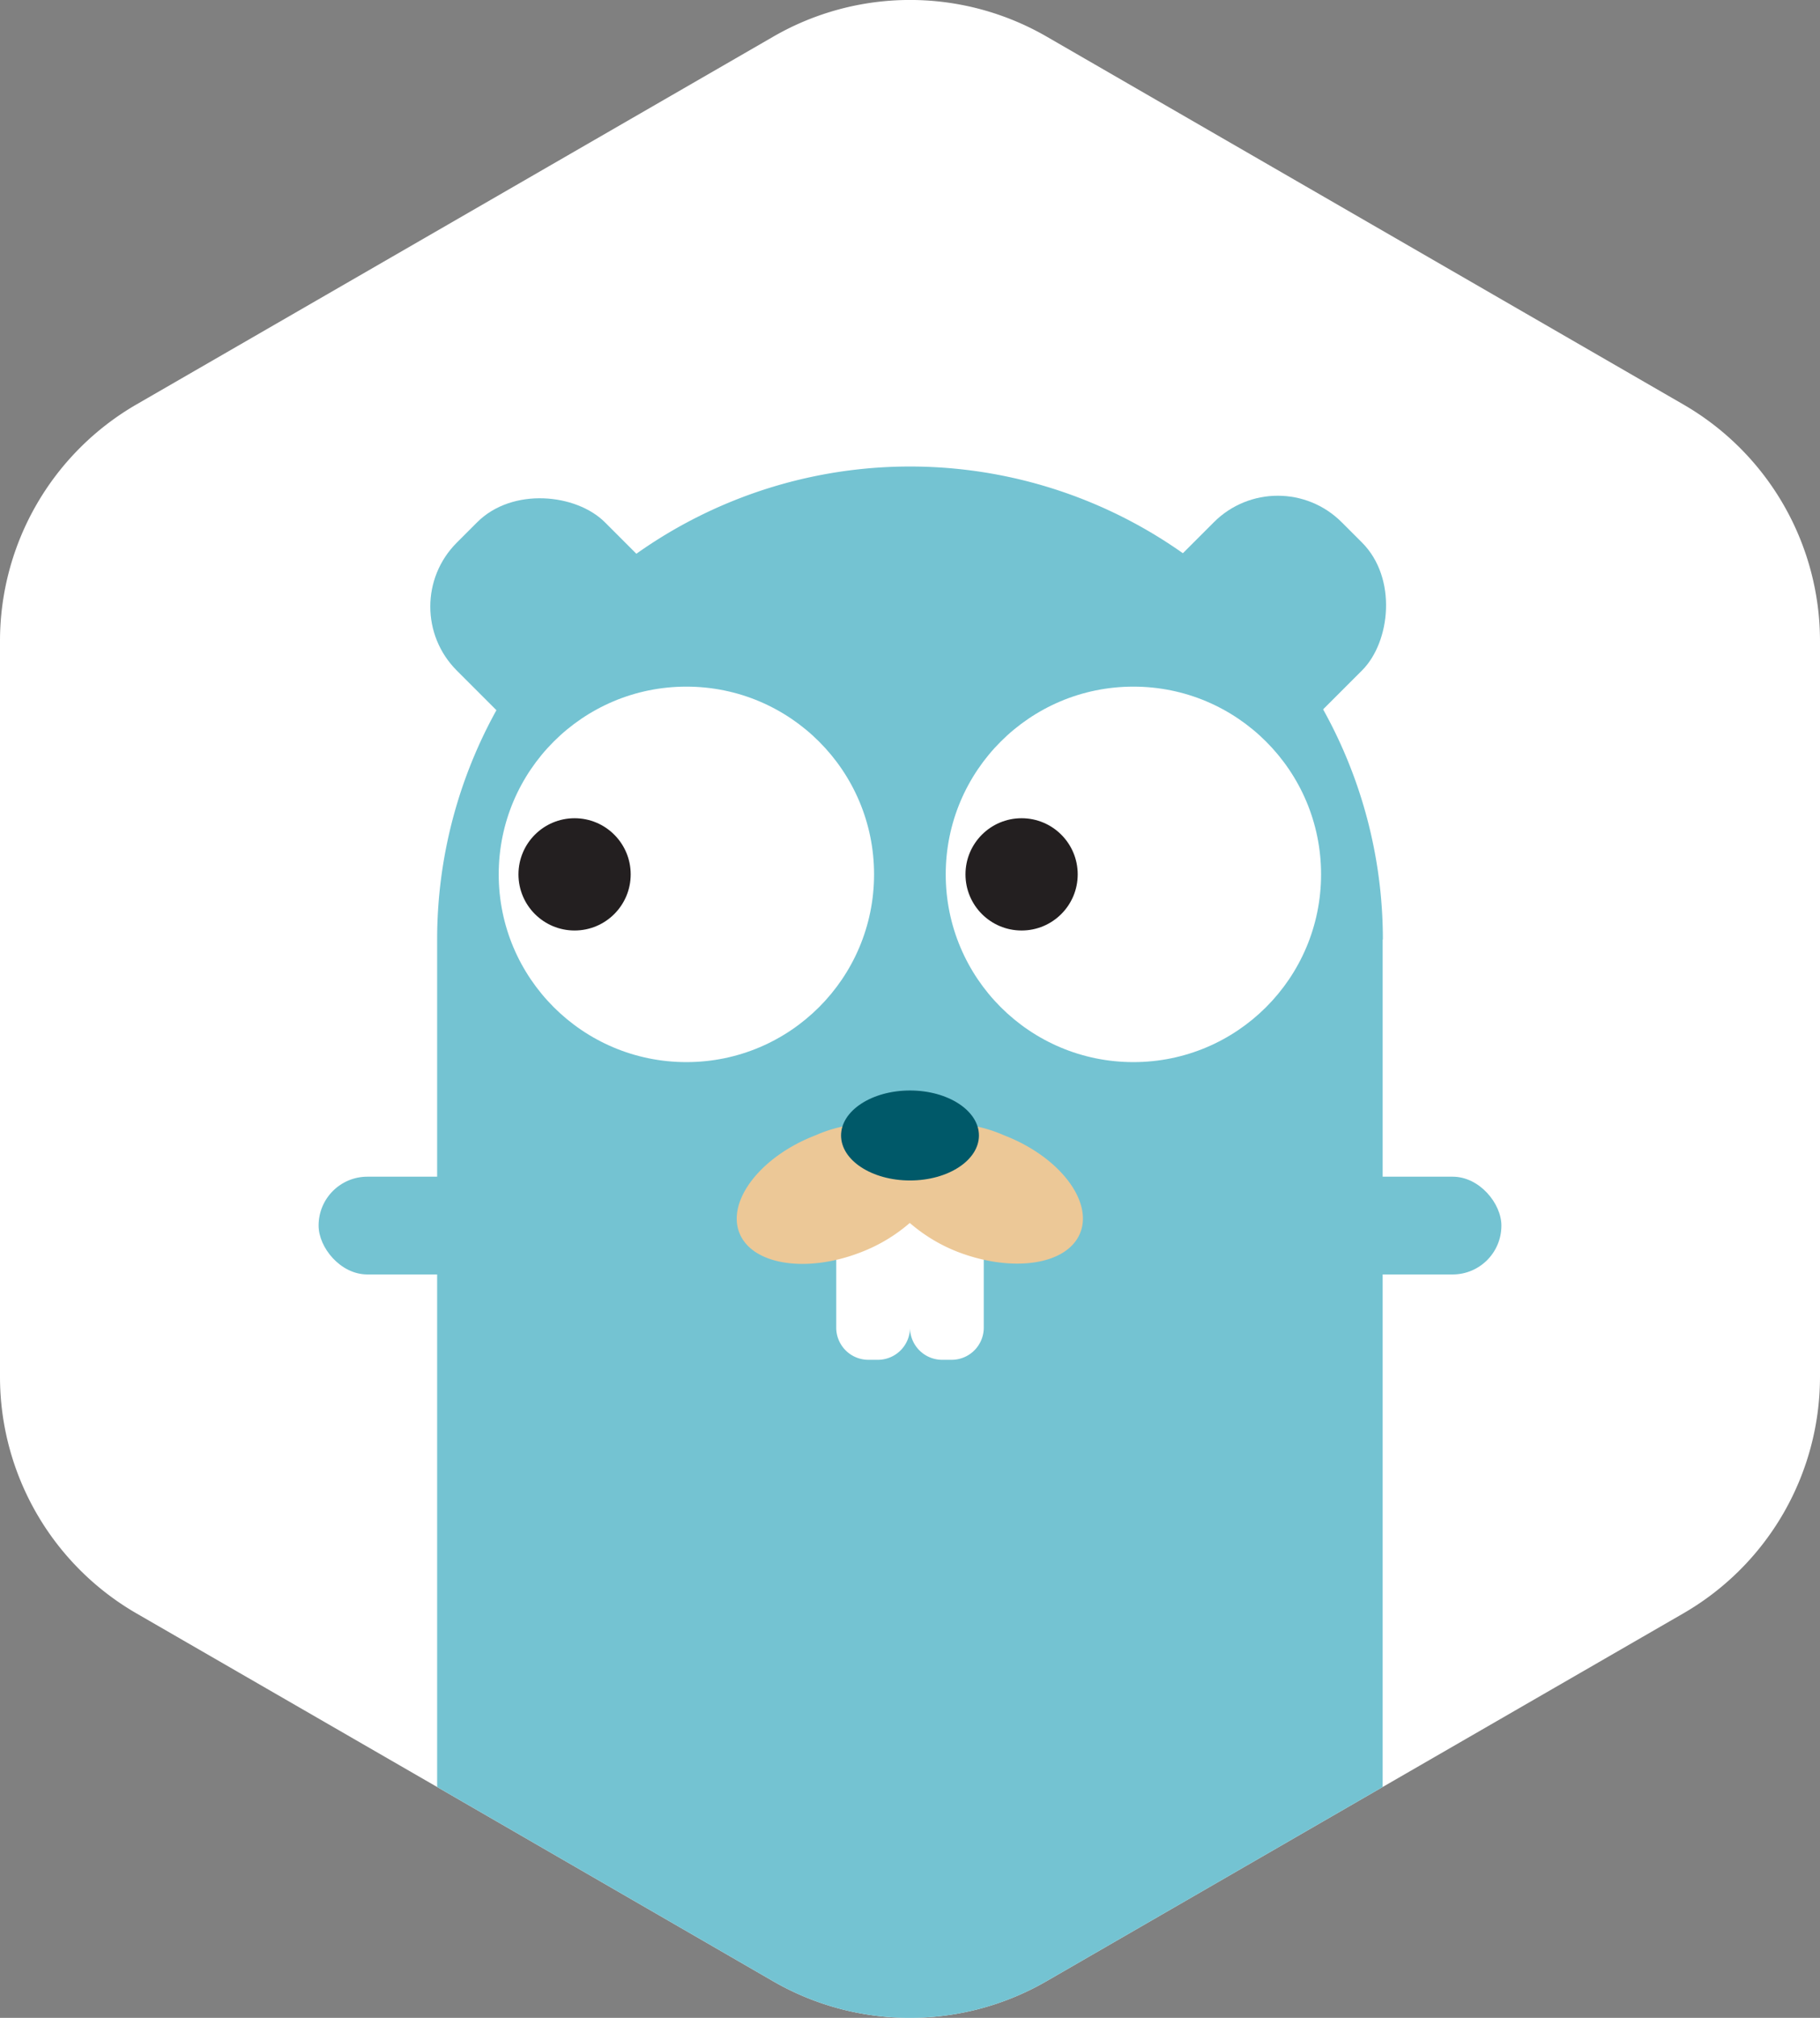 <svg xmlns="http://www.w3.org/2000/svg" viewBox="0 0 86.6 95.98"><rect x="0" y="0" width="86.6" height="95.98" fill="#808080" stroke="none"/><defs><style>.cls-1{fill:#fff;}.cls-2{fill:#74c3d2;}.cls-3{fill:#231f20;}.cls-4{fill:#ecc897;}.cls-5{fill:#005969;}</style></defs><title>go_light</title><g id="Layer_2" data-name="Layer 2"><g id="Layer_1-2" data-name="Layer 1"><path class="cls-1" d="M86.6,30.49v35a13,13,0,0,1-6.5,11.25L65.79,85l-16,9.24a13,13,0,0,1-13,0L20.8,85,6.49,76.74A13,13,0,0,1,0,65.49v-35A13,13,0,0,1,6.49,19.24L36.8,1.74a13,13,0,0,1,13,0L80.1,19.24A13,13,0,0,1,86.6,30.49Z"/><path class="cls-2" d="M65.79,44.69V85l-16,9.24a13,13,0,0,1-13,0L20.8,85V44.69a22.49,22.49,0,0,1,45,0Z"/><rect class="cls-2" x="15.16" y="55.97" width="56.28" height="4.65" rx="2.32" ry="2.32"/><rect class="cls-2" x="21.56" y="23.53" width="9.97" height="12.25" rx="4.3" ry="4.3" transform="translate(-13.19 27.46) rotate(-45)"/><rect class="cls-2" x="55" y="23.53" width="9.97" height="12.25" rx="4.3" ry="4.3" transform="translate(81.44 93.04) rotate(-135)"/><circle class="cls-1" cx="32.66" cy="41.59" r="8.93"/><circle class="cls-3" cx="27.34" cy="41.59" r="2.67"/><circle class="cls-1" cx="53.93" cy="41.59" r="8.93"/><circle class="cls-3" cx="48.61" cy="41.59" r="2.67"/><path class="cls-1" d="M39.79,57.15H43.3a0,0,0,0,1,0,0v6a1.53,1.53,0,0,1-1.53,1.53h-.45a1.53,1.53,0,0,1-1.53-1.53v-6A0,0,0,0,1,39.79,57.15Z"/><path class="cls-1" d="M43.3,57.15h3.51a0,0,0,0,1,0,0v6a1.53,1.53,0,0,1-1.53,1.53h-.45a1.53,1.53,0,0,1-1.53-1.53v-6A0,0,0,0,1,43.3,57.15Z"/><path class="cls-4" d="M47.77,54a6.45,6.45,0,0,0-4.48-.28,6.45,6.45,0,0,0-4.48.28c-2.61,1-4.23,3.11-3.63,4.64s3.21,1.94,5.82.91a7.82,7.82,0,0,0,2.29-1.38,7.82,7.82,0,0,0,2.29,1.38c2.61,1,5.21.62,5.82-.91S50.38,55,47.77,54Z"/><ellipse class="cls-5" cx="43.3" cy="54.01" rx="3.28" ry="2.14"/></g></g></svg>